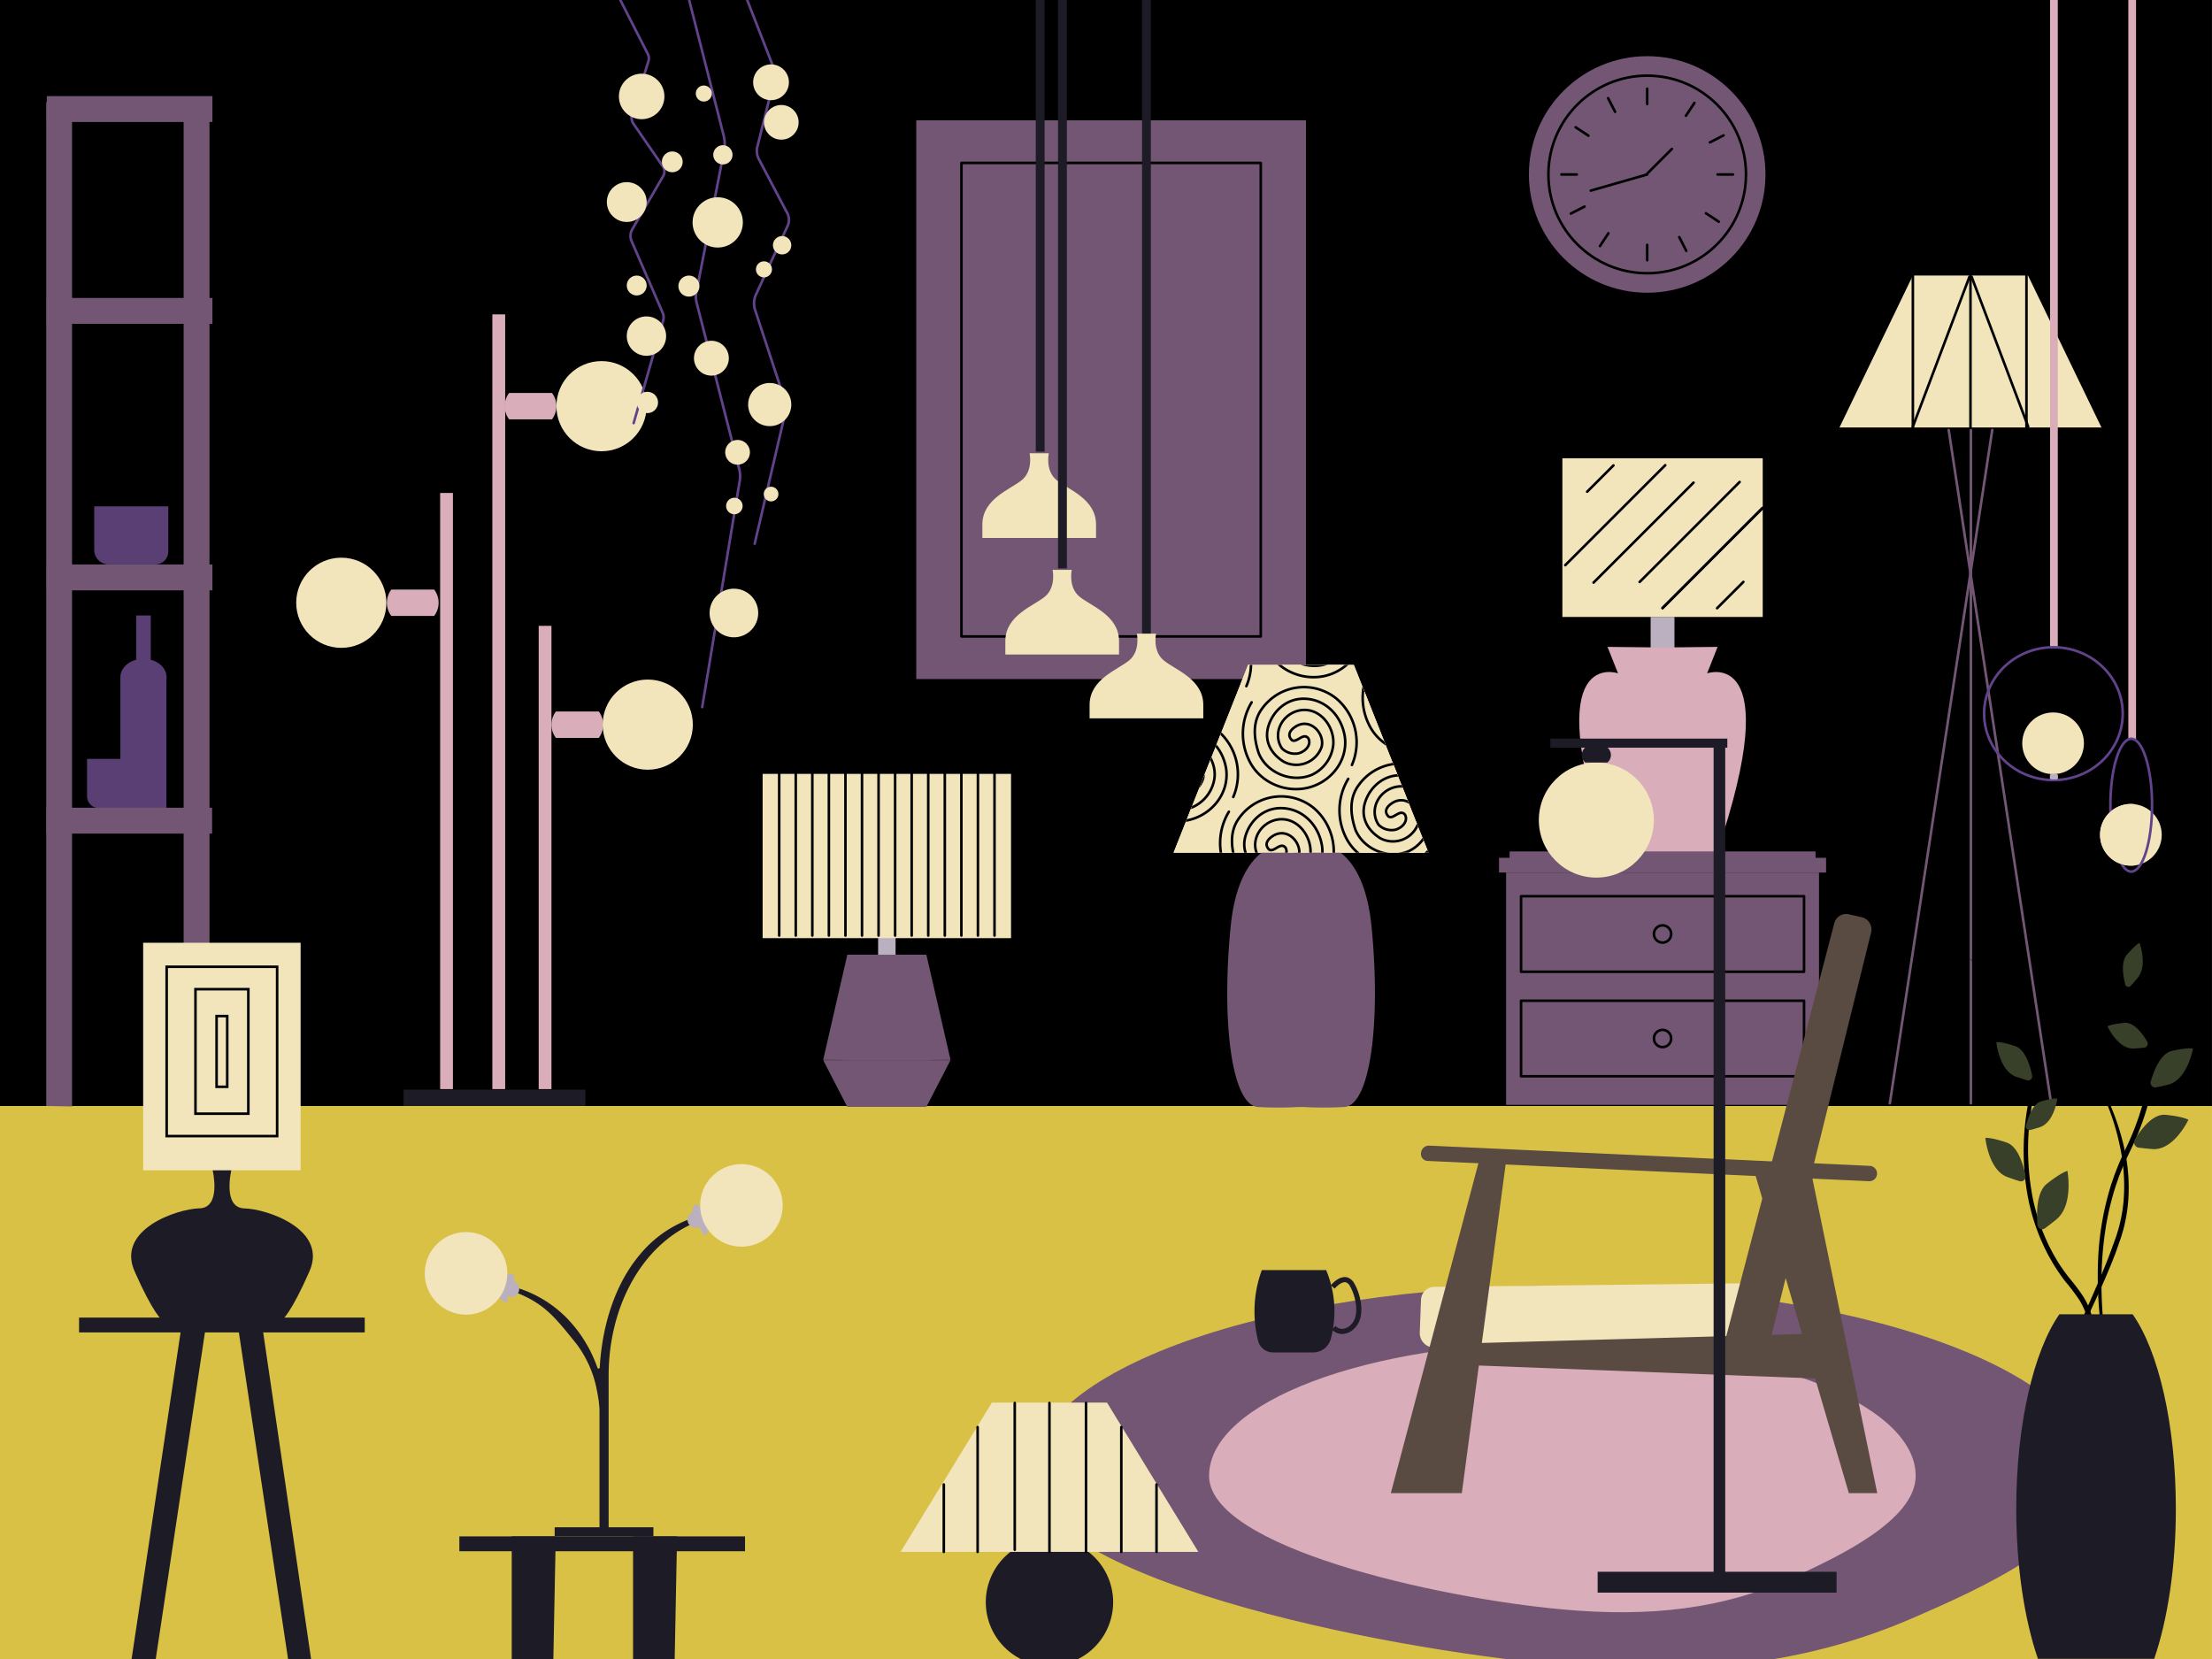 <svg xmlns="http://www.w3.org/2000/svg" xmlns:xlink="http://www.w3.org/1999/xlink" viewBox="0 0 864 648"><defs><style>.cls-1,.cls-10,.cls-16,.cls-17,.cls-18,.cls-20,.cls-8{fill:none;}.cls-12,.cls-2{fill:#f2e4bb;}.cls-3{clip-path:url(#clip-path);}.cls-4{fill:#d9c146;}.cls-5,.cls-6{fill:#735673;}.cls-10,.cls-12,.cls-18,.cls-6,.cls-8{stroke:#000;}.cls-12,.cls-17,.cls-18,.cls-20,.cls-6,.cls-8{stroke-linecap:round;stroke-linejoin:round;}.cls-7{fill:#1d1c26;}.cls-16,.cls-8{stroke-width:2px;}.cls-9{fill:#593f73;}.cls-10,.cls-16{stroke-miterlimit:10;}.cls-11{clip-path:url(#clip-path-2);}.cls-13{fill:#bab0c0;}.cls-14{fill:#d9adb9;}.cls-15{fill:#594a42;}.cls-16{stroke:#1d1c26;}.cls-17{stroke:#735673;}.cls-19{fill:#384029;}.cls-20{stroke:#61438c;}</style><clipPath id="clip-path"><rect class="cls-1" x="-0.01" width="864" height="648"/></clipPath><clipPath id="clip-path-2"><polygon class="cls-2" points="509.04 333.06 557.94 333.06 528.81 259.71 509.04 259.71 507.29 259.71 487.52 259.71 458.39 333.06 507.29 333.06 509.04 333.06"/></clipPath></defs><title>Artboard 3 copy 2</title><g id="Layer_7" data-name="Layer 7"><g class="cls-3"><rect id="wall" width="864" height="432"/><rect id="floor" class="cls-4" y="432" width="864" height="216"/><rect class="cls-5" x="357.89" y="46.99" width="152.21" height="218.25"/><rect class="cls-6" x="375.54" y="63.64" width="116.91" height="184.95"/><rect class="cls-7" x="446.08" y="-5.56" width="3.43" height="253.66"/><rect class="cls-7" x="404.56" y="-5.56" width="3.45" height="181.96"/><path class="cls-2" d="M409.42,210.12h18.69s0,0,0-5.35c-.07-9.92-10.81-13.52-15.38-17.22s-3.07-10.5-3.07-10.5h-7.5s1.49,6.81-3.08,10.5-15.3,7.3-15.37,17.22c0,5.39,0,5.35,0,5.35h25.71"/><path class="cls-2" d="M451.31,280.58H470s0,0,0-5.35c-.07-9.93-10.81-13.52-15.38-17.22s-3.07-10.51-3.07-10.51h-7.5s1.49,6.81-3.08,10.51-15.3,7.29-15.38,17.22c0,5.38,0,5.35,0,5.35h25.72"/><rect class="cls-7" x="413.26" y="-6.27" width="3.45" height="228.29"/><path class="cls-2" d="M418.4,255.66h18.69s0,0,0-5.35c-.07-9.92-10.81-13.52-15.38-17.21s-3.08-10.51-3.08-10.51h-7.49s1.49,6.81-3.08,10.51-15.31,7.29-15.38,17.21c0,5.39,0,5.35,0,5.35H418.4"/><rect class="cls-8" x="831.06" y="338.1" width="3.16" height="2.11" rx="0.55" ry="0.55"/><path class="cls-9" d="M34,296.42H56.42a0,0,0,0,1,0,0v15.1a4.11,4.11,0,0,1-4.11,4.11H38.61A4.62,4.62,0,0,1,34,311v-14.6A0,0,0,0,1,34,296.42Z"/><path class="cls-9" d="M65.06,264.5c0-3.16-2.59-5.85-6.17-6.8V240.4h-5.7v17.3c-3.59.95-6.17,3.64-6.17,6.8a10.79,10.79,0,0,0,0,1.62V316H65V266.09h0A11.76,11.76,0,0,0,65.06,264.5Z"/><g id="cage_type_lamp" data-name="cage type lamp"><rect class="cls-5" x="18.28" y="37.54" width="64.69" height="10.11"/><rect class="cls-5" x="18.28" y="116.38" width="64.69" height="10.11"/><rect class="cls-5" x="18.28" y="220.48" width="64.69" height="10.11"/><rect class="cls-5" x="18.15" y="315.49" width="64.69" height="10.11"/><rect class="cls-5" x="71.72" y="38.67" width="10.11" height="392.17"/><polygon class="cls-5" points="28.15 41.83 18.05 39.83 18.05 432 28.15 432.17 28.15 41.83"/></g><path class="cls-9" d="M36.8,197.77H65.73a0,0,0,0,1,0,0V215.4a5.08,5.08,0,0,1-5.08,5.08H42.5a5.7,5.7,0,0,1-5.7-5.7v-17A0,0,0,0,1,36.8,197.77Z"/><g id="stand"><polygon class="cls-7" points="121.69 649.24 112.7 649.25 92.64 516.05 101.95 514.64 121.69 649.24"/><polygon class="cls-7" points="51.22 649.2 60.65 649.25 80.71 516.05 71.4 514.64 51.22 649.2"/><rect class="cls-7" x="30.88" y="514.64" width="111.59" height="5.8"/></g><path class="cls-7" d="M83,456.8s3.67,14.95-5.11,15.17-32.49,8.26-25.34,24.55,10.63,19,10.63,19h47.1s3.47-2.67,10.62-19S104.3,472.2,95.51,472s-5.1-15.17-5.1-15.17"/><rect class="cls-2" x="55.92" y="368.24" width="61.5" height="88.88"/><rect class="cls-10" x="65.1" y="377.62" width="43.15" height="66.13"/><rect class="cls-10" x="76.35" y="386.37" width="20.65" height="48.63"/><rect class="cls-10" x="84.6" y="396.87" width="4.15" height="27.63"/><circle class="cls-5" cx="643.39" cy="68.14" r="46.2"/><circle class="cls-6" cx="643.39" cy="68.14" r="38.59"/><line class="cls-6" x1="643.39" y1="95.65" x2="643.39" y2="101.65"/><line class="cls-6" x1="643.39" y1="34.65" x2="643.39" y2="40.65"/><line class="cls-6" x1="615.89" y1="68.15" x2="609.89" y2="68.15"/><line class="cls-6" x1="676.89" y1="68.15" x2="670.89" y2="68.15"/><line class="cls-6" x1="618.91" y1="80.69" x2="613.57" y2="83.42"/><line class="cls-6" x1="673.21" y1="52.88" x2="667.87" y2="55.62"/><line class="cls-6" x1="630.85" y1="43.68" x2="628.12" y2="38.34"/><line class="cls-6" x1="658.66" y1="97.97" x2="655.92" y2="92.63"/><line class="cls-6" x1="628.24" y1="91.11" x2="624.94" y2="96.11"/><line class="cls-6" x1="661.84" y1="40.19" x2="658.53" y2="45.2"/><line class="cls-6" x1="620.44" y1="53.01" x2="615.43" y2="49.7"/><line class="cls-6" x1="671.35" y1="86.6" x2="666.34" y2="83.3"/><line class="cls-6" x1="643.39" y1="67.82" x2="653.03" y2="58.18"/><line class="cls-6" x1="643.39" y1="68.14" x2="621.36" y2="74.45"/><polygon class="cls-2" points="509.04 333.06 557.94 333.06 528.81 259.71 509.04 259.71 507.29 259.71 487.52 259.71 458.39 333.06 507.29 333.06 509.04 333.06"/><path class="cls-5" d="M509.18,329.45s22.83-5.82,26.57,32.79S534.91,432,525,432.4a153.21,153.21,0,0,1-15.77,0h-2a153.37,153.37,0,0,1-15.78,0c-10-.41-14.53-31.55-10.79-70.16s26.57-32.79,26.57-32.79Z"/><polygon class="cls-2" points="509.04 333.06 557.94 333.06 528.81 259.71 509.04 259.71 507.29 259.71 487.52 259.71 458.39 333.06 507.29 333.06 509.04 333.06"/><g class="cls-11"><path class="cls-12" d="M488.89,274.32a23.68,23.68,0,0,0-1.1,22.47c3.88,8.41,13.58,12.93,22.63,11s16.16-10.34,14.87-20c-1.29-8.41-7.76-14.87-16.16-14.87-6.47,0-11.64,4.52-13.58,10.34s.64,11,5.82,14.23a10.48,10.48,0,0,0,14.87-5.82c1.29-5.18-4.53-11.64-10.35-7.76-1.94,1.29-3.23,3.23-1.29,5.17,1.94,1.29,4.53-3.23,6.46-.65,1.3,2.59-1.29,5.18-3.87,5.82a7.17,7.17,0,0,1-6.47-1.94c-3.88-5.82,0-13.58,7.11-14.87,7.76-1.29,13.58,6.47,12.93,13.58a14.58,14.58,0,0,1-8.4,11.64c-7.76,3.23-17.46-.65-20.69-8.41-1.94-5.82-2.59-12.28,1.29-17.46a20.15,20.15,0,0,1,29.1-3.87,22.39,22.39,0,0,1,6,25.87"/><path class="cls-12" d="M526.62,304.22a23.71,23.71,0,0,0-1.11,22.47c3.88,8.41,13.58,12.93,22.63,11s16.17-10.34,14.87-20c-1.29-8.41-7.76-14.87-16.16-14.87-6.47,0-11.64,4.52-13.58,10.34s.64,11,5.82,14.23A10.48,10.48,0,0,0,554,321.52c1.29-5.18-4.53-11.64-10.35-7.76-1.94,1.29-3.23,3.23-1.29,5.17,1.94,1.29,4.53-3.23,6.47-.65,1.29,2.59-1.3,5.18-3.88,5.82a7.17,7.17,0,0,1-6.47-1.94c-3.88-5.82,0-13.58,7.11-14.87,7.76-1.29,13.58,6.47,12.94,13.58a14.59,14.59,0,0,1-8.41,11.64c-7.76,3.23-17.46-.65-20.69-8.41-1.94-5.82-2.59-12.28,1.29-17.46a20.15,20.15,0,0,1,29.1-3.87,22.39,22.39,0,0,1,6,25.87"/><path class="cls-12" d="M480,317.06a23.71,23.71,0,0,0-1.11,22.47c3.88,8.4,13.58,12.93,22.63,11s16.16-10.35,14.87-20c-1.29-8.41-7.76-14.88-16.16-14.88-6.47,0-11.64,4.53-13.58,10.35s.64,11,5.82,14.22a10.48,10.48,0,0,0,14.87-5.81c1.29-5.18-4.53-11.64-10.35-7.76-1.94,1.29-3.23,3.23-1.29,5.17,1.94,1.29,4.53-3.23,6.47-.65,1.29,2.59-1.3,5.18-3.88,5.82A7.17,7.17,0,0,1,491.8,335c-3.88-5.82,0-13.58,7.11-14.87,7.76-1.29,13.58,6.47,12.94,13.58a14.59,14.59,0,0,1-8.41,11.64c-7.76,3.23-17.46-.65-20.69-8.41-1.94-5.82-2.59-12.28,1.29-17.46a20.15,20.15,0,0,1,29.1-3.88,22.41,22.41,0,0,1,6,25.88"/><path class="cls-12" d="M442.54,286.89a23.71,23.71,0,0,0-1.11,22.47c3.88,8.41,13.58,12.93,22.63,11s16.17-10.34,14.88-20c-1.3-8.41-7.76-14.87-16.17-14.87-6.47,0-11.64,4.52-13.58,10.34s.65,11,5.82,14.23a10.48,10.48,0,0,0,14.87-5.82c1.3-5.17-4.52-11.64-10.34-7.76-1.94,1.29-3.24,3.23-1.3,5.17,1.94,1.3,4.53-3.23,6.47-.64,1.29,2.58-1.29,5.17-3.88,5.82a7.23,7.23,0,0,1-6.47-1.94c-3.88-5.82,0-13.58,7.12-14.88,7.76-1.29,13.58,6.47,12.93,13.58A14.57,14.57,0,0,1,466,315.18c-7.76,3.23-17.46-.65-20.69-8.4-1.94-5.82-2.58-12.29,1.3-17.46a20.13,20.13,0,0,1,29.09-3.88,22.41,22.41,0,0,1,6,25.87"/><path class="cls-12" d="M535.68,260.29a23.68,23.68,0,0,0-1.1,22.47c3.88,8.41,13.57,12.93,22.63,11s16.16-10.34,14.87-20c-1.29-8.41-7.76-14.87-16.17-14.87-6.46,0-11.63,4.52-13.57,10.34s.64,11,5.81,14.23A10.49,10.49,0,0,0,563,277.59c1.29-5.17-4.53-11.64-10.35-7.76-1.94,1.29-3.23,3.23-1.29,5.17,1.94,1.29,4.52-3.23,6.46-.65,1.3,2.59-1.29,5.18-3.88,5.82a7.16,7.16,0,0,1-6.46-1.94c-3.88-5.81,0-13.57,7.11-14.87,7.76-1.29,13.58,6.47,12.93,13.58a14.58,14.58,0,0,1-8.4,11.64c-7.76,3.23-17.46-.65-20.69-8.41-1.94-5.82-2.59-12.28,1.29-17.45a20.14,20.14,0,0,1,29.1-3.88,22.39,22.39,0,0,1,6,25.87"/><path class="cls-12" d="M495.73,230.59a23.68,23.68,0,0,0-1.1,22.47c3.88,8.41,13.58,12.93,22.63,11s16.16-10.34,14.87-20c-1.29-8.41-7.76-14.87-16.16-14.87-6.47,0-11.64,4.52-13.58,10.34s.64,11,5.82,14.23a10.48,10.48,0,0,0,14.87-5.82c1.29-5.17-4.53-11.64-10.35-7.76-1.94,1.29-3.23,3.23-1.29,5.17,1.94,1.29,4.53-3.23,6.46-.65,1.3,2.59-1.29,5.18-3.87,5.82a7.17,7.17,0,0,1-6.47-1.94c-3.88-5.81,0-13.57,7.11-14.87,7.76-1.29,13.58,6.47,12.93,13.58a14.58,14.58,0,0,1-8.4,11.64c-7.76,3.23-17.46-.65-20.69-8.41-1.94-5.82-2.59-12.28,1.29-17.45a20.14,20.14,0,0,1,29.1-3.88,22.39,22.39,0,0,1,6,25.87"/><path class="cls-12" d="M447.65,243.6a23.71,23.71,0,0,0-1.11,22.47c3.88,8.4,13.58,12.93,22.63,11s16.17-10.34,14.88-20c-1.3-8.41-7.76-14.88-16.17-14.88-6.47,0-11.64,4.53-13.58,10.35s.65,11,5.82,14.23A10.48,10.48,0,0,0,475,260.9c1.3-5.18-4.52-11.64-10.34-7.76-1.94,1.29-3.24,3.23-1.3,5.17,1.94,1.29,4.53-3.23,6.47-.65,1.29,2.59-1.29,5.18-3.88,5.82a7.18,7.18,0,0,1-6.47-1.94c-3.88-5.82,0-13.58,7.12-14.87,7.76-1.29,13.58,6.47,12.93,13.58a14.59,14.59,0,0,1-8.41,11.64c-7.76,3.23-17.46-.65-20.69-8.41-1.94-5.82-2.58-12.28,1.3-17.46a20.15,20.15,0,0,1,29.09-3.88,22.42,22.42,0,0,1,6,25.88"/></g><rect class="cls-13" x="644.73" y="240.98" width="9.31" height="12.72"/><path class="cls-14" d="M650.45,333h20.21c27.49-81.1-3.86-70-3.86-70l4.09-10.33-20.44.22-1.06,0-1.06,0-20.44-.22L632,263s-31.35-11.13-3.87,70h22.34Z"/><rect class="cls-2" x="610.26" y="179" width="78.26" height="61.98"/><line class="cls-12" x1="688.44" y1="198.44" x2="649.39" y2="237.5"/><line class="cls-12" x1="688.44" y1="198.44" x2="649.39" y2="237.5"/><line class="cls-12" x1="650.44" y1="181.71" x2="611.39" y2="220.76"/><line class="cls-12" x1="661.49" y1="188.51" x2="622.44" y2="227.56"/><line class="cls-12" x1="679.49" y1="188.26" x2="640.44" y2="227.31"/><line class="cls-12" x1="630.21" y1="181.79" x2="619.94" y2="192.06"/><line class="cls-12" x1="680.96" y1="227.29" x2="670.69" y2="237.56"/><rect class="cls-5" x="589.64" y="332.57" width="119.5" height="3.16"/><rect class="cls-5" x="585.51" y="335.06" width="127.75" height="5.75"/><rect class="cls-5" x="588.28" y="340.81" width="122.22" height="90.75"/><rect class="cls-6" x="594.12" y="350.06" width="110.53" height="29.5"/><rect class="cls-6" x="594.12" y="390.88" width="110.53" height="29.5"/><circle class="cls-6" cx="649.39" cy="364.81" r="3.37"/><circle class="cls-6" cx="649.39" cy="405.63" r="3.37"/><g id="sofa_set" data-name="sofa set"><g id="carpet"><path class="cls-5" d="M818,576.24c0,24.71-46.08,45-70.51,55.61-42.32,18.4-85.93,22.84-137.27,18.47-73.78-6.3-207.78-34.56-207.78-74.08,0-40.91,93-74.07,207.78-74.07S818,535.33,818,576.24Z"/><path class="cls-14" d="M748.26,576.47c0,17.4-30.6,31.68-46.82,39.16-28.11,13-57.08,16.09-91.18,13-49-4.43-138-24.34-138-52.17,0-28.81,61.79-52.17,138-52.17S748.26,547.66,748.26,576.47Z"/></g><path class="cls-2" d="M687.4,501.19l-127.14,1.44a5.29,5.29,0,0,0-5.22,5.08l-.48,12.74a5.7,5.7,0,0,0,5.7,5.92H686.8Z"/><path class="cls-15" d="M689.79,530.26l41.06-166a4.93,4.93,0,0,0-3.68-6l-5-1.14a4.78,4.78,0,0,0-5.69,3.44L672.41,529.06Z"/><polygon class="cls-15" points="566.92 524.87 706.88 520.97 714.67 538.65 566.92 532.96 566.92 524.87"/><polygon class="cls-15" points="706.88 455.29 733.25 583.21 722.16 583.21 684.57 455.29 706.88 455.29"/><polygon class="cls-15" points="588.2 454.04 570.98 583.21 543.25 583.21 577.71 453.44 588.2 454.04"/><path class="cls-15" d="M558,451.44H730.25a3,3,0,0,1,3,3v0a3,3,0,0,1-3,3H557.65a2.71,2.71,0,0,1-2.71-2.71v-.18A3.1,3.1,0,0,1,558,451.44Z" transform="translate(21.54 -29.09) rotate(2.63)"/><g id="cup"><path class="cls-16" d="M520.55,502.69c.23-.27,3-3.52,5.53-2.75a3.88,3.88,0,0,1,2.08,1.94c2.29,3.92,4.39,12.33.12,16.33a5.88,5.88,0,0,1-4.47,1.84,5.08,5.08,0,0,1-2.88-1.4"/><path class="cls-7" d="M512.84,528.25H497.22a6,6,0,0,1-5.82-4.55A46.84,46.84,0,0,1,490,512.1a46.14,46.14,0,0,1,2.87-16h25.12a41.52,41.52,0,0,1,1.8,26.92A7.12,7.12,0,0,1,512.84,528.25Z"/></g><g id="l_shape_lamp" data-name="l shape lamp"><rect class="cls-7" x="669.33" y="288.91" width="4.54" height="325.25" transform="translate(1343.2 903.07) rotate(180)"/><rect class="cls-7" x="605.58" y="288.5" width="69.11" height="3.54" transform="translate(1280.27 580.54) rotate(180)"/><circle class="cls-2" cx="623.53" cy="320.32" r="22.47"/><path class="cls-7" d="M617.83,294.9a4,4,0,0,0,1.39,2.94h8.61a3.8,3.8,0,0,0,.09-5.8h-8.78A3.93,3.93,0,0,0,617.83,294.9Z"/></g><rect class="cls-7" x="624.03" y="613.93" width="93.33" height="8.14"/></g><rect class="cls-13" x="342.99" y="365.83" width="6.82" height="7.34"/><rect class="cls-2" x="297.88" y="302.27" width="97.03" height="64.17"/><polygon class="cls-5" points="361.84 372.91 361.14 372.91 331.66 372.91 330.96 372.91 321.53 413.98 330.96 414.03 330.96 414.05 331.66 414.05 361.14 414.05 361.84 414.05 361.84 414.03 371.27 413.98 361.84 372.91"/><polygon class="cls-5" points="361.84 432.35 361.14 432.35 331.66 432.35 330.96 432.35 321.53 414.09 330.96 414.06 330.96 414.05 331.66 414.05 361.14 414.05 361.84 414.05 361.84 414.06 371.27 414.09 361.84 432.35"/><line class="cls-12" x1="388.45" y1="301.27" x2="388.45" y2="365.43"/><line class="cls-12" x1="381.98" y1="301.27" x2="381.98" y2="365.43"/><line class="cls-12" x1="369.04" y1="301.27" x2="369.04" y2="365.43"/><line class="cls-12" x1="362.57" y1="301.27" x2="362.57" y2="365.43"/><line class="cls-12" x1="375.51" y1="301.27" x2="375.51" y2="365.43"/><line class="cls-12" x1="356.1" y1="301.27" x2="356.1" y2="365.43"/><line class="cls-12" x1="349.63" y1="301.27" x2="349.63" y2="365.43"/><line class="cls-12" x1="343.17" y1="301.27" x2="343.17" y2="365.43"/><line class="cls-12" x1="336.7" y1="301.27" x2="336.7" y2="365.43"/><line class="cls-12" x1="330.23" y1="301.27" x2="330.23" y2="365.43"/><line class="cls-12" x1="323.76" y1="301.27" x2="323.76" y2="365.43"/><line class="cls-12" x1="317.29" y1="301.27" x2="317.29" y2="365.43"/><line class="cls-12" x1="310.82" y1="301.27" x2="310.82" y2="365.43"/><line class="cls-12" x1="304.35" y1="301.27" x2="304.35" y2="365.43"/><rect class="cls-14" x="192.31" y="122.79" width="5.01" height="302.61"/><rect class="cls-14" x="210.41" y="244.45" width="4.99" height="180.95"/><rect class="cls-14" x="171.92" y="192.55" width="4.99" height="232.85"/><path class="cls-14" d="M215.66,153.57v-.08h-16.8a8.51,8.51,0,0,0,0,10.31h16.8v-.09a8.55,8.55,0,0,0,0-10.15Z"/><path class="cls-14" d="M233.94,278v-.09h-16.8a8.51,8.51,0,0,0,0,10.31h16.8v-.09a8.55,8.55,0,0,0,0-10.15Z"/><path class="cls-14" d="M169.64,230.36v-.08H152.85a8.51,8.51,0,0,0,0,10.31h16.79v-.09a8.51,8.51,0,0,0,0-10.15Z"/><circle class="cls-2" cx="253.01" cy="283.04" r="17.61"/><circle class="cls-2" cx="234.95" cy="158.65" r="17.61"/><circle class="cls-2" cx="133.31" cy="235.44" r="17.61"/><rect class="cls-7" x="157.66" y="425.62" width="70.99" height="6.38"/><line class="cls-17" x1="769.82" y1="167.96" x2="769.82" y2="430.96"/><line class="cls-17" x1="761.16" y1="167.96" x2="801.16" y2="430.96"/><line class="cls-17" x1="778.16" y1="167.96" x2="738.16" y2="430.96"/><polygon class="cls-2" points="771.49 166.96 820.82 166.96 792.15 107.63 771.49 107.63 767.82 107.63 747.15 107.63 718.49 166.96 767.82 166.96 771.49 166.96"/><line class="cls-18" x1="769.66" y1="107.63" x2="769.66" y2="166.96"/><line class="cls-18" x1="747.16" y1="107.63" x2="747.16" y2="166.96"/><line class="cls-18" x1="791.53" y1="107.63" x2="791.53" y2="166.96"/><line class="cls-18" x1="747.16" y1="166.63" x2="769.25" y2="108.13"/><line class="cls-18" x1="792.2" y1="166.63" x2="770.11" y2="108.13"/><g id="lamp_on_stand" data-name="lamp on stand"><path class="cls-7" d="M434.79,625.8A24.86,24.86,0,0,1,421.13,648H398.69a24.87,24.87,0,1,1,36.1-22.2Z"/><polygon class="cls-2" points="432.4 547.85 468.07 606.16 351.76 606.16 387.43 547.85 432.4 547.85"/></g><line class="cls-12" x1="409.91" y1="548" x2="409.91" y2="606.16"/><line class="cls-12" x1="424.19" y1="548" x2="424.19" y2="606.16"/><line class="cls-12" x1="396.36" y1="548" x2="396.36" y2="605.33"/><line class="cls-18" x1="381.86" y1="557.42" x2="381.86" y2="606.16"/><line class="cls-12" x1="437.98" y1="557.42" x2="437.98" y2="606.16"/><line class="cls-18" x1="451.73" y1="579.84" x2="451.73" y2="606.16"/><line class="cls-18" x1="368.65" y1="579.84" x2="368.65" y2="606.16"/><path d="M829.42,555.11a141.38,141.38,0,0,1-4.63-15q-1.93-7.6-3.24-15.34a160,160,0,0,1-2.09-31.31,113.44,113.44,0,0,1,5.23-31l1.28-3.74,1.45-3.68c1-2.41,2.16-4.83,3.25-7.16a103.9,103.9,0,0,0,5.61-14.44,65.09,65.09,0,0,0,2.78-15.12,49.44,49.44,0,0,0-1.57-15.22c-2.56-10-8.1-19-12.09-28.69a74.14,74.14,0,0,1-4.61-15.07,63.16,63.16,0,0,1-1.21-15.7,55.36,55.36,0,0,1,3-15.41,42.38,42.38,0,0,1,7.53-13.68,35.76,35.76,0,0,0-4.13,6.62,49.47,49.47,0,0,0-2.9,7.22,54.46,54.46,0,0,0-2.49,15.29A62.37,62.37,0,0,0,822,359.14a72.36,72.36,0,0,0,4.79,14.72c2.08,4.75,4.48,9.36,6.73,14.1a85.11,85.11,0,0,1,5.7,14.72A51.52,51.52,0,0,1,841,418.46a66.33,66.33,0,0,1-2.78,15.6,104.41,104.41,0,0,1-5.8,14.68c-1.13,2.4-2.23,4.69-3.26,7.07l-1.44,3.6-1.27,3.66a110.65,110.65,0,0,0-3.73,15.05,133.19,133.19,0,0,0-1.7,15.45,159.44,159.44,0,0,0,1.53,31.09A178.15,178.15,0,0,0,829.42,555.11Z"/><path d="M766.72,372.79a58.39,58.39,0,0,1,13.62,11.1,56.21,56.21,0,0,1,9.8,14.66,50.5,50.5,0,0,1,3,8.38,54,54,0,0,1,1.44,8.77,55,55,0,0,1-.06,8.89c-.08,1.48-.32,3-.53,4.42l-.61,4.34A99.79,99.79,0,0,0,794,468a78.2,78.2,0,0,0,5.36,16.5l.91,2,1,1.92c.64,1.3,1.42,2.53,2.12,3.79a72.92,72.92,0,0,0,5,7.12,78,78,0,0,1,5.34,7.11,27.86,27.86,0,0,1,3.53,8.35c1.4,5.92,1,12,0,17.84-.29,1.45-.48,2.93-.85,4.36l-1.06,4.31c-.37,1.43-.85,2.83-1.26,4.25s-.84,2.83-1.36,4.21c-2,5.59-4.09,11-5.35,16.65a92.23,92.23,0,0,0-2.19,17.3,107.3,107.3,0,0,0,.94,17.45,122.68,122.68,0,0,0,3.55,17.16c.79,2.82,1.69,5.61,2.68,8.36s2,5.49,3.31,8.14a104.84,104.84,0,0,1-6.5-16.35,122.61,122.61,0,0,1-4-17.17,107,107,0,0,1-1.23-17.62,94.75,94.75,0,0,1,1.94-17.6c.36-1.44.66-2.89,1.06-4.31s.76-2.86,1.27-4.26l2.89-8.31c.51-1.36.9-2.77,1.32-4.16s.87-2.79,1.22-4.2l1-4.23c.36-1.41.53-2.85.8-4.28.91-5.69,1.26-11.56-.07-17.09A26,26,0,0,0,812,507.5a76.94,76.94,0,0,0-5.26-6.91,78.3,78.3,0,0,1-5-7.35c-.72-1.3-1.51-2.56-2.16-3.9l-1-2-.92-2a80.55,80.55,0,0,1-5.4-16.92,98,98,0,0,1-.44-35.29l.69-4.35c.22-1.43.48-2.86.58-4.31a53.51,53.51,0,0,0,.19-8.68,51,51,0,0,0-1.27-8.59,52.08,52.08,0,0,0-2.75-8.24,55.41,55.41,0,0,0-9.31-14.71,61.31,61.31,0,0,0-6.19-6.19A53,53,0,0,0,766.72,372.79Z"/><path d="M813.36,412.44a97.41,97.41,0,0,1,16.53,36.7,70.07,70.07,0,0,1,1.36,20.3,62.71,62.71,0,0,1-1.69,10.09c-.18.84-.47,1.65-.7,2.47s-.48,1.64-.78,2.43l-1.67,4.78c-2.39,6.33-5.12,12.51-7.91,18.63a173.38,173.38,0,0,0-7.59,18.56,56,56,0,0,0-2.67,19.67,95.64,95.64,0,0,0,3.21,19.81,88.37,88.37,0,0,1-4.19-19.76A56.84,56.84,0,0,1,809.44,526c1.84-6.55,4.71-12.71,7.4-18.86s5.38-12.3,7.69-18.58l1.71-4.72c.3-.79.54-1.58.78-2.37s.51-1.57.69-2.38a59.67,59.67,0,0,0,1.73-9.77,73,73,0,0,0-1.06-19.84,93.48,93.48,0,0,0-5.75-19.16A106.73,106.73,0,0,0,813.36,412.44Z"/><path class="cls-19" d="M842,424.74a1.83,1.83,0,0,1-1.88-2.46c1.13-3.9,3.71-10.74,8.17-11.78,6.3-1.46,8.3-.93,8.3-.93s-2.18,12.25-9.71,14.09C844.69,424.2,843.13,424.54,842,424.74Z"/><path class="cls-19" d="M835.22,448.25a2.14,2.14,0,0,1-1.3-3.26c2.26-3.72,6.87-10,11.86-9.55,7.05.68,9,1.94,9,1.94s-5.69,12.15-14.13,11.44C838.16,448.6,836.42,448.41,835.22,448.25Z"/><path class="cls-19" d="M798.67,479.82a1.83,1.83,0,0,1-2.84-1.57c-.37-4.49-.41-12.67,3.7-15.9,5.81-4.56,8-5,8-5s2.52,13.45-4.38,19C801.14,478,799.7,479.07,798.67,479.82Z"/><path class="cls-19" d="M792.92,441.38a1.38,1.38,0,0,1-1.52-1.81c.73-3,2.48-8.4,5.87-9.38,4.78-1.39,6.33-1.07,6.33-1.07s-1.26,9.5-7,11.22C794.94,440.85,793.75,441.18,792.92,441.38Z"/><path class="cls-19" d="M832.25,385.07a1.24,1.24,0,0,1-2.14-.65c-.8-3-1.8-8.65.64-11.5,3.45-4,4.92-4.67,4.92-4.67s3.35,8.87-.73,13.73C833.73,383.42,832.87,384.4,832.25,385.07Z"/><path class="cls-19" d="M837.66,409.2a1.6,1.6,0,0,0,1-2.41c-1.66-2.8-5-7.56-8.75-7.26-5.26.42-6.73,1.34-6.73,1.34s4.12,9.12,10.42,8.68C835.46,409.43,836.75,409.3,837.66,409.2Z"/><path class="cls-19" d="M789,461.39a1.82,1.82,0,0,0,2.11-2.3c-.81-4.07-2.85-11.28-7.29-12.8-6.27-2.15-8.34-1.83-8.34-1.83s1.19,12.66,8.67,15.31C786.31,460.56,787.86,461.07,789,461.39Z"/><path class="cls-19" d="M791.84,422a1.63,1.63,0,0,0,1.87-2.05c-.74-3.62-2.59-10-6.54-11.33-5.57-1.88-7.41-1.58-7.41-1.58s1.12,11.23,7.77,13.55C789.49,421.22,790.87,421.66,791.84,422Z"/><path class="cls-7" d="M849.88,589.35c0,22.66-3.22,43.27-8.45,58.57H796c-5.24-15.3-8.46-35.91-8.46-58.57,0-33.05,6.84-61.72,16.85-76H833C843.05,527.63,849.88,556.3,849.88,589.35Z"/><path class="cls-20" d="M269.18,0l13.47,52.91a13.61,13.61,0,0,1,.17,6L272,114.15a9.47,9.47,0,0,0,.12,4.17l16.6,64.85a11.23,11.23,0,0,1,.24,4.47l-14.68,88.55"/><path class="cls-20" d="M291.85,0,302.3,26.8a6.18,6.18,0,0,1,.23,3.73l-6.69,26.7a7,7,0,0,0,.6,5l11.06,21a5.65,5.65,0,0,1,.14,5L295.3,115a8.33,8.33,0,0,0-.35,6.09l11.71,35.68a7.36,7.36,0,0,1,.12,4.21l-12,51.4"/><path class="cls-20" d="M242.29,0,253,21a3.82,3.82,0,0,1,.27,2.9l-6.4,20.7a4.48,4.48,0,0,0,.66,3.89L258.84,64.9a3.55,3.55,0,0,1,.19,3.9L247,89.5a5.16,5.16,0,0,0-.28,4.74l12.1,27.88a4.54,4.54,0,0,1,.16,3.28l-11.48,39.86"/><circle class="cls-2" cx="280.34" cy="86.87" r="9.82"/><circle class="cls-2" cx="300.65" cy="158.02" r="8.43"/><circle class="cls-2" cx="301.16" cy="32.14" r="6.99"/><circle class="cls-2" cx="282.36" cy="60.47" r="3.77"/><circle class="cls-2" cx="286.66" cy="239.43" r="9.5"/><circle class="cls-2" cx="286.84" cy="197.64" r="3.23"/><circle class="cls-2" cx="277.87" cy="139.91" r="6.81"/><circle class="cls-2" cx="298.4" cy="105.21" r="3.14"/><circle class="cls-2" cx="305.17" cy="47.78" r="6.77"/><circle class="cls-2" cx="305.49" cy="95.79" r="3.59"/><circle class="cls-2" cx="269.09" cy="111.75" r="4.12"/><circle class="cls-2" cx="288.09" cy="176.67" r="4.84"/><circle class="cls-2" cx="301.18" cy="192.98" r="2.87"/><circle class="cls-2" cx="274.91" cy="36.53" r="3.14"/><circle class="cls-2" cx="244.81" cy="78.92" r="7.78"/><circle class="cls-2" cx="250.63" cy="37.67" r="8.89"/><circle class="cls-2" cx="252.5" cy="131.28" r="7.69"/><circle class="cls-2" cx="248.7" cy="111.52" r="3.89"/><circle class="cls-2" cx="262.59" cy="63.22" r="4.07"/><circle class="cls-2" cx="252.87" cy="157.2" r="4.17"/><rect class="cls-14" x="831.32" y="-1.59" width="3.01" height="290.16"/><rect class="cls-14" x="800.75" y="-4.59" width="3.02" height="257.19"/><circle class="cls-2" cx="832.32" cy="326.09" r="12.05"/><ellipse class="cls-20" cx="832.45" cy="314.5" rx="8.14" ry="25.94"/><path class="cls-2" d="M833.88,314.14V338a11.46,11.46,0,0,1-1.56.1,12,12,0,0,1,0-24.09A11.46,11.46,0,0,1,833.88,314.14Z"/><ellipse class="cls-20" cx="802.06" cy="278.75" rx="27.07" ry="25.94"/><circle class="cls-2" cx="801.93" cy="290.33" r="12.05"/><rect class="cls-13" x="800.68" y="302.34" width="3.16" height="2.11" rx="0.55" ry="0.55"/><polygon class="cls-7" points="263.49 650 247.27 649.51 247.27 600.09 264.46 600.09 263.49 650"/><polygon class="cls-7" points="216.1 650 199.88 649.51 199.88 600.09 217.07 600.09 216.1 650"/><rect class="cls-7" x="179.42" y="600.11" width="111.59" height="5.8"/><g id="_2_in_1" data-name="2 in 1"><rect class="cls-7" x="216.66" y="596.54" width="38.57" height="3.57" transform="translate(471.88 1196.66) rotate(180)"/><path class="cls-7" d="M201.53,503.32a.46.46,0,0,1,.56-.27,46.43,46.43,0,0,1,19.4,11.88,53,53,0,0,1,11.88,19.34.46.46,0,0,0,.89-.13c.46-8.55,2.8-28.83,15.69-44.12a45.66,45.66,0,0,1,19.37-13.82.46.46,0,0,1,.59.29l.39,1.14a.46.46,0,0,1-.25.57c-4.26,1.93-15.52,7.92-23.8,23.46-8,14.95-8.52,30-8.52,35.54v59.69a.46.46,0,0,1-.46.46h-2.65a.45.45,0,0,1-.46-.46V550.57a41.8,41.8,0,0,0-.43-4.24c-.22-1.4-.77-4.49-1.33-6.57a44.08,44.08,0,0,0-7.21-14.82c-8.18-10.09-12.33-15.7-23.75-20.14a.46.46,0,0,1-.26-.6Z"/><path class="cls-13" d="M200.05,497.66c.76.35,1,1.51.85,3h0a2.23,2.23,0,0,1,.56.16,3.17,3.17,0,0,1-2.59,5.67,1.93,1.93,0,0,1-.49-.31v2c-1,1.12-2-.34-2.81-.69a1.82,1.82,0,0,1-.88-1.54l3.62-7.93A1.85,1.85,0,0,1,200.05,497.66Z"/><circle class="cls-2" cx="182.03" cy="497.37" r="16.13"/><path class="cls-13" d="M271.45,470.6c-.77.33-1.09,1.47-.94,3h0a1.86,1.86,0,0,0-.56.15,3.17,3.17,0,0,0,2.43,5.74,2.14,2.14,0,0,0,.5-.3h0c.95,1.14,2.07,3.71,2.84,3.38.49-.21.73-2.75.85-3.51l-3.39-8A1.81,1.81,0,0,0,271.45,470.6Z"/><circle class="cls-2" cx="289.6" cy="470.82" r="16.13"/></g></g></g></svg>
